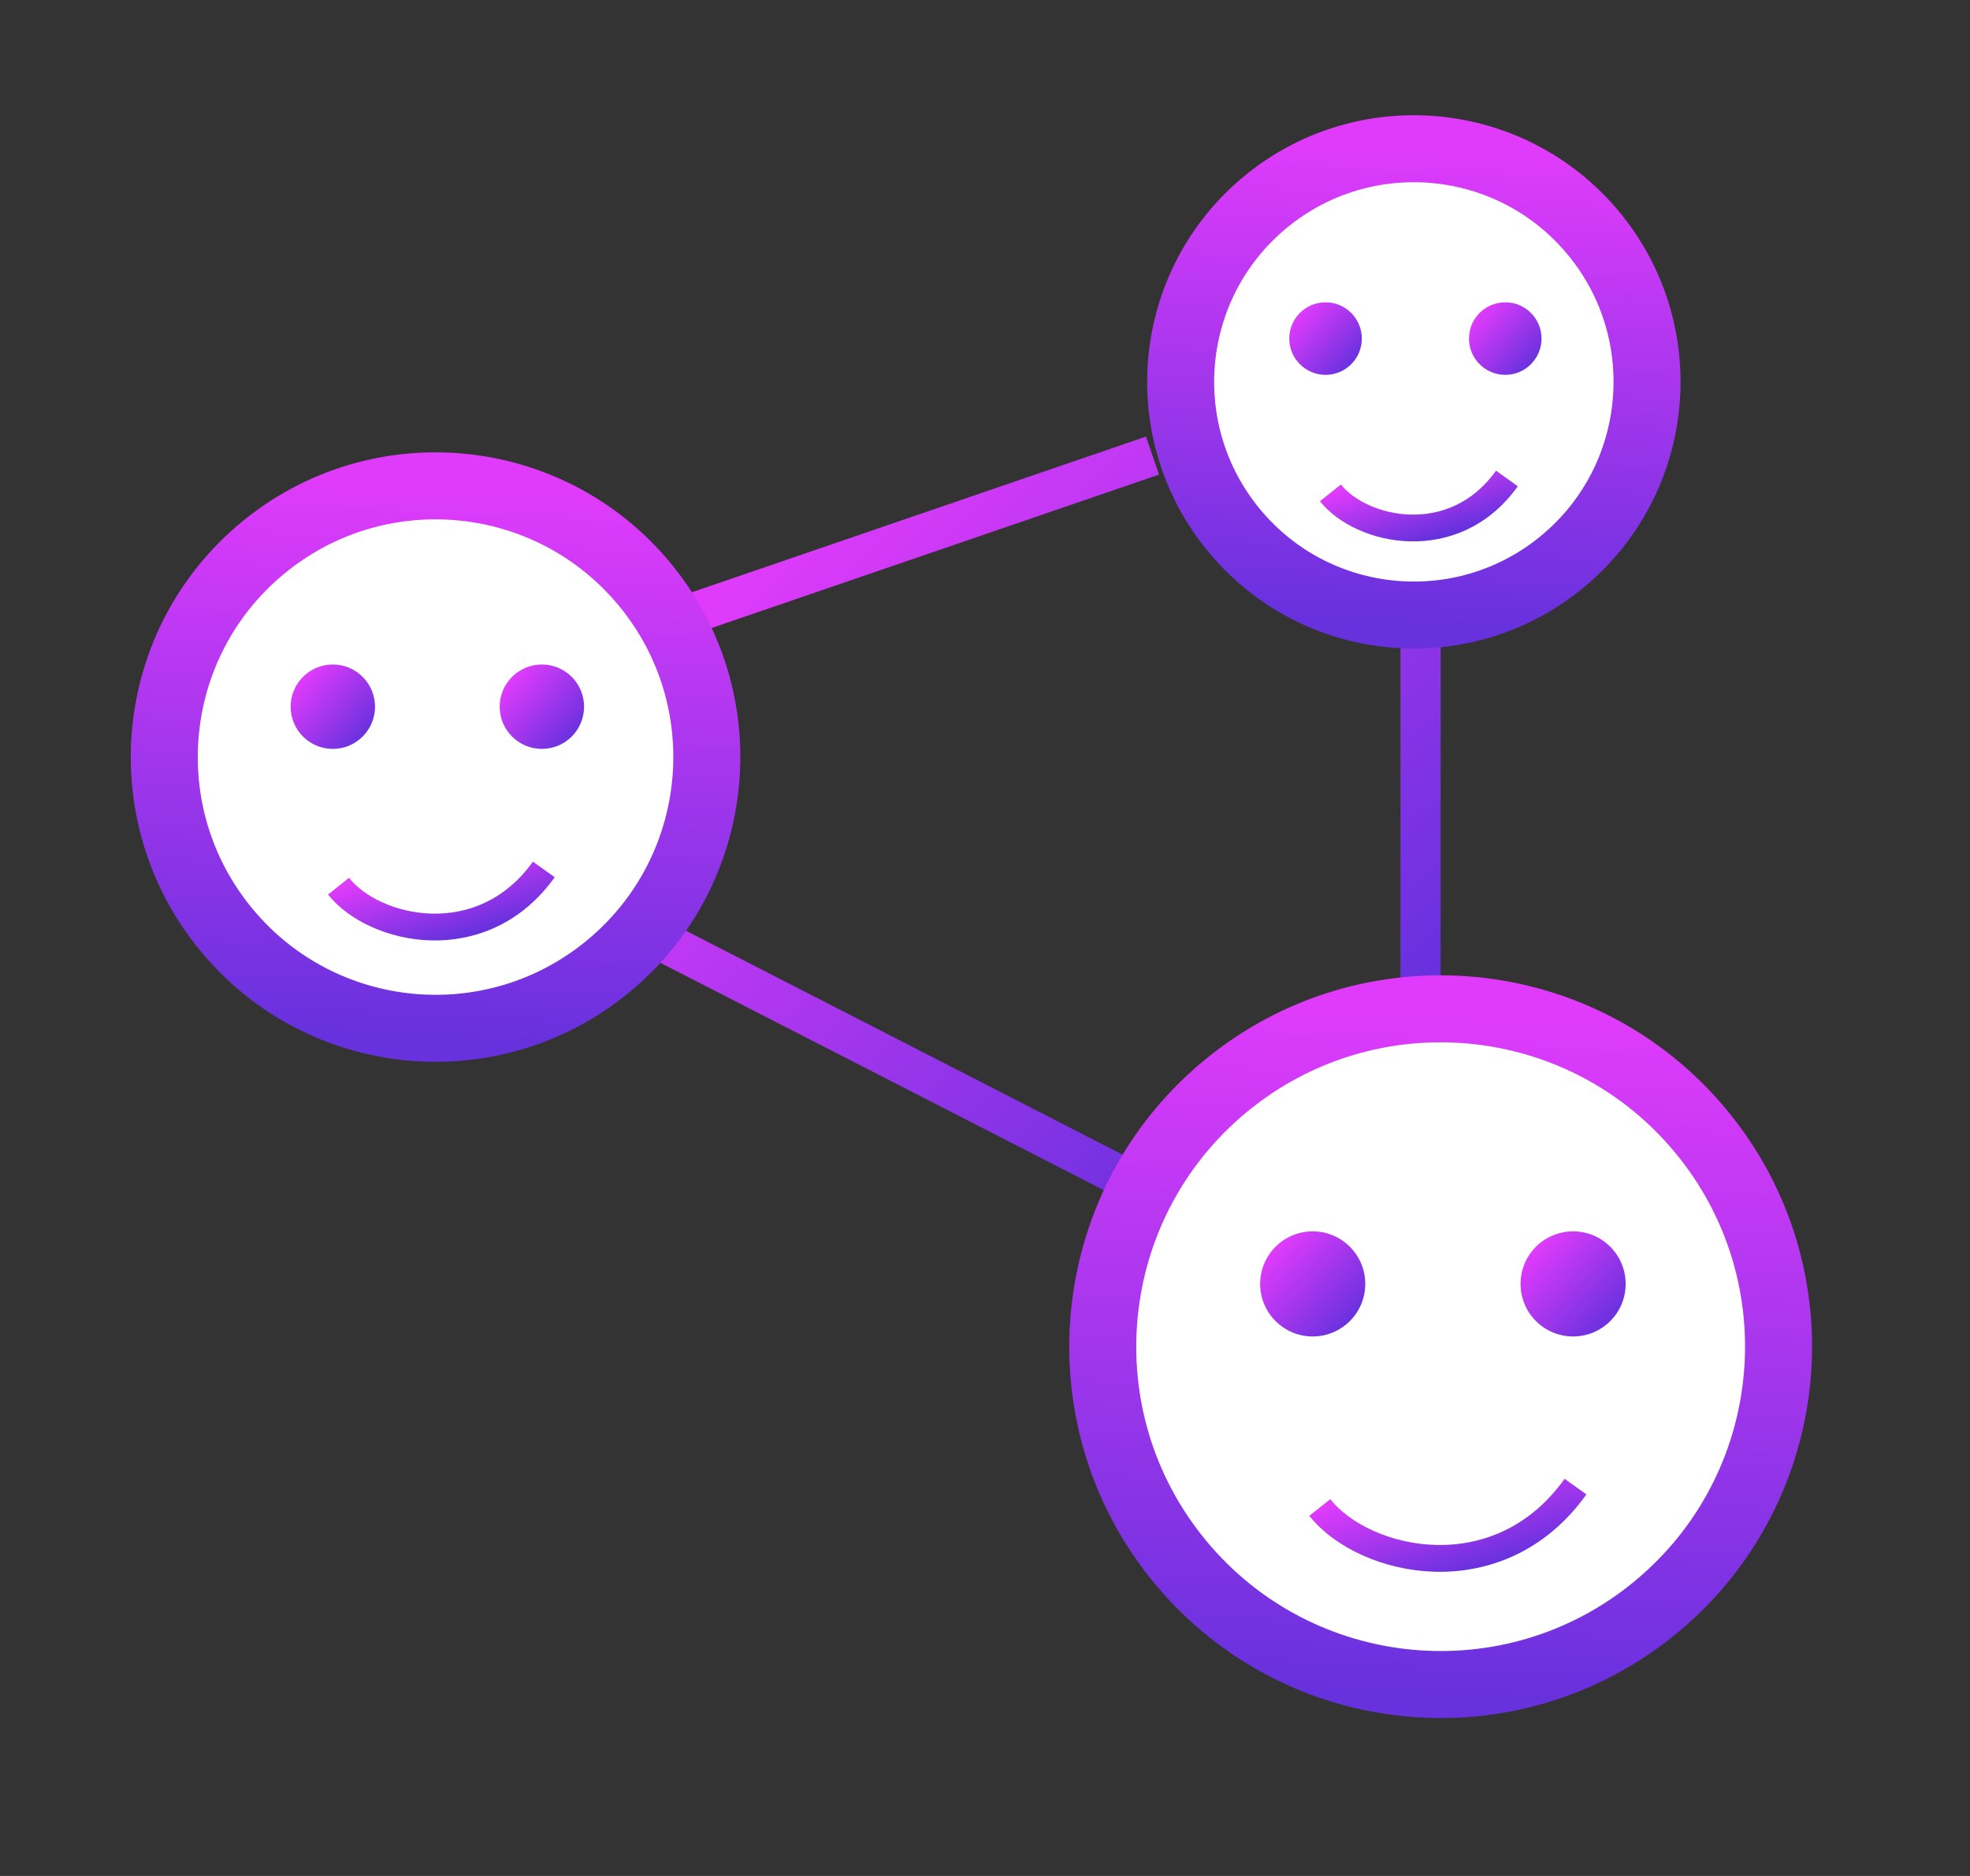 <svg width="147" height="140" viewBox="0 0 147 140" fill="none" xmlns="http://www.w3.org/2000/svg">
<rect x="0" y="0" width="147" height="140" fill="#333333" stroke="none"/>
<path d="M51 46L86 34M106 74.5V46M47 69L86 89" stroke="url(#paint0_linear)" stroke-width="3"/>
<path d="M16.91 69.41C24.039 78.02 36.799 79.22 45.41 72.09C54.02 64.961 55.22 52.201 48.09 43.59C40.961 34.98 28.201 33.78 19.59 40.91C10.98 48.039 9.78 60.799 16.91 69.41Z" fill="white" stroke="url(#paint1_linear)" stroke-width="5"/>
<path d="M25.261 66.135C27.92 69.484 35.973 71.327 40.579 64.885" stroke="url(#paint2_linear)" stroke-width="2"/>
<path d="M24.835 55.888C26.574 55.888 27.984 54.479 27.984 52.74C27.984 51.001 26.574 49.591 24.835 49.591C23.096 49.591 21.687 51.001 21.687 52.74C21.687 54.479 23.096 55.888 24.835 55.888Z" fill="url(#paint3_linear)"/>
<path d="M40.435 55.888C42.174 55.888 43.583 54.479 43.583 52.74C43.583 51.001 42.174 49.591 40.435 49.591C38.696 49.591 37.286 51.001 37.286 52.74C37.286 54.479 38.696 55.888 40.435 55.888Z" fill="url(#paint4_linear)"/>
<path d="M88.08 116.58C96.961 127.306 112.855 128.801 123.58 119.92C134.306 111.039 135.801 95.145 126.92 84.42C118.039 73.695 102.145 72.199 91.42 81.08C80.695 89.961 79.199 105.855 88.08 116.58Z" fill="white" stroke="url(#paint5_linear)" stroke-width="5"/>
<path d="M98.483 112.502C101.795 116.674 111.826 118.969 117.563 110.944" stroke="url(#paint6_linear)" stroke-width="2"/>
<path d="M97.953 99.738C100.119 99.738 101.875 97.982 101.875 95.816C101.875 93.65 100.119 91.894 97.953 91.894C95.787 91.894 94.031 93.65 94.031 95.816C94.031 97.982 95.787 99.738 97.953 99.738Z" fill="url(#paint7_linear)"/>
<path d="M117.384 99.738C119.55 99.738 121.306 97.982 121.306 95.816C121.306 93.65 119.55 91.894 117.384 91.894C115.218 91.894 113.462 93.65 113.462 95.816C113.462 97.982 115.218 99.738 117.384 99.738Z" fill="url(#paint8_linear)"/>
<path d="M92.098 39.598C98.227 47 109.196 48.031 116.598 41.902C124 35.773 125.031 24.804 118.902 17.402C112.773 10 101.804 8.969 94.402 15.098C87 21.227 85.969 32.196 92.098 39.598Z" fill="white" stroke="url(#paint9_linear)" stroke-width="5"/>
<path d="M99.277 36.783C101.563 39.662 108.485 41.246 112.445 35.708" stroke="url(#paint10_linear)" stroke-width="2"/>
<path d="M98.911 27.974C100.406 27.974 101.618 26.762 101.618 25.268C101.618 23.773 100.406 22.561 98.911 22.561C97.416 22.561 96.204 23.773 96.204 25.268C96.204 26.762 97.416 27.974 98.911 27.974Z" fill="url(#paint11_linear)"/>
<path d="M112.321 27.974C113.816 27.974 115.028 26.762 115.028 25.268C115.028 23.773 113.816 22.561 112.321 22.561C110.826 22.561 109.614 23.773 109.614 25.268C109.614 26.762 110.826 27.974 112.321 27.974Z" fill="url(#paint12_linear)"/>
<defs>
<linearGradient id="paint0_linear" x1="63.471" y1="34" x2="104.87" y2="74.681" gradientUnits="userSpaceOnUse">
<stop stop-color="#E03BFB"/>
<stop offset="1" stop-color="#6831DE"/>
</linearGradient>
<linearGradient id="paint1_linear" x1="42.389" y1="36.705" x2="40.331" y2="77.826" gradientUnits="userSpaceOnUse">
<stop stop-color="#E03BFB"/>
<stop offset="1" stop-color="#6831DE"/>
</linearGradient>
<linearGradient id="paint2_linear" x1="29.537" y1="64.885" x2="31.351" y2="70.804" gradientUnits="userSpaceOnUse">
<stop stop-color="#E03BFB"/>
<stop offset="1" stop-color="#6831DE"/>
</linearGradient>
<linearGradient id="paint3_linear" x1="23.445" y1="49.591" x2="28.167" y2="53.917" gradientUnits="userSpaceOnUse">
<stop stop-color="#E03BFB"/>
<stop offset="1" stop-color="#6831DE"/>
</linearGradient>
<linearGradient id="paint4_linear" x1="39.044" y1="49.591" x2="43.767" y2="53.917" gradientUnits="userSpaceOnUse">
<stop stop-color="#E03BFB"/>
<stop offset="1" stop-color="#6831DE"/>
</linearGradient>
<linearGradient id="paint5_linear" x1="119.818" y1="75.843" x2="117.254" y2="127.063" gradientUnits="userSpaceOnUse">
<stop stop-color="#E03BFB"/>
<stop offset="1" stop-color="#6831DE"/>
</linearGradient>
<linearGradient id="paint6_linear" x1="103.81" y1="110.944" x2="106.069" y2="118.317" gradientUnits="userSpaceOnUse">
<stop stop-color="#E03BFB"/>
<stop offset="1" stop-color="#6831DE"/>
</linearGradient>
<linearGradient id="paint7_linear" x1="96.22" y1="91.894" x2="102.103" y2="97.283" gradientUnits="userSpaceOnUse">
<stop stop-color="#E03BFB"/>
<stop offset="1" stop-color="#6831DE"/>
</linearGradient>
<linearGradient id="paint8_linear" x1="115.651" y1="91.894" x2="121.534" y2="97.283" gradientUnits="userSpaceOnUse">
<stop stop-color="#E03BFB"/>
<stop offset="1" stop-color="#6831DE"/>
</linearGradient>
<linearGradient id="paint9_linear" x1="114.001" y1="11.483" x2="112.232" y2="46.833" gradientUnits="userSpaceOnUse">
<stop stop-color="#E03BFB"/>
<stop offset="1" stop-color="#6831DE"/>
</linearGradient>
<linearGradient id="paint10_linear" x1="102.953" y1="35.708" x2="104.513" y2="40.796" gradientUnits="userSpaceOnUse">
<stop stop-color="#E03BFB"/>
<stop offset="1" stop-color="#6831DE"/>
</linearGradient>
<linearGradient id="paint11_linear" x1="97.716" y1="22.561" x2="101.775" y2="26.28" gradientUnits="userSpaceOnUse">
<stop stop-color="#E03BFB"/>
<stop offset="1" stop-color="#6831DE"/>
</linearGradient>
<linearGradient id="paint12_linear" x1="111.126" y1="22.561" x2="115.185" y2="26.28" gradientUnits="userSpaceOnUse">
<stop stop-color="#E03BFB"/>
<stop offset="1" stop-color="#6831DE"/>
</linearGradient>
</defs>
</svg>

